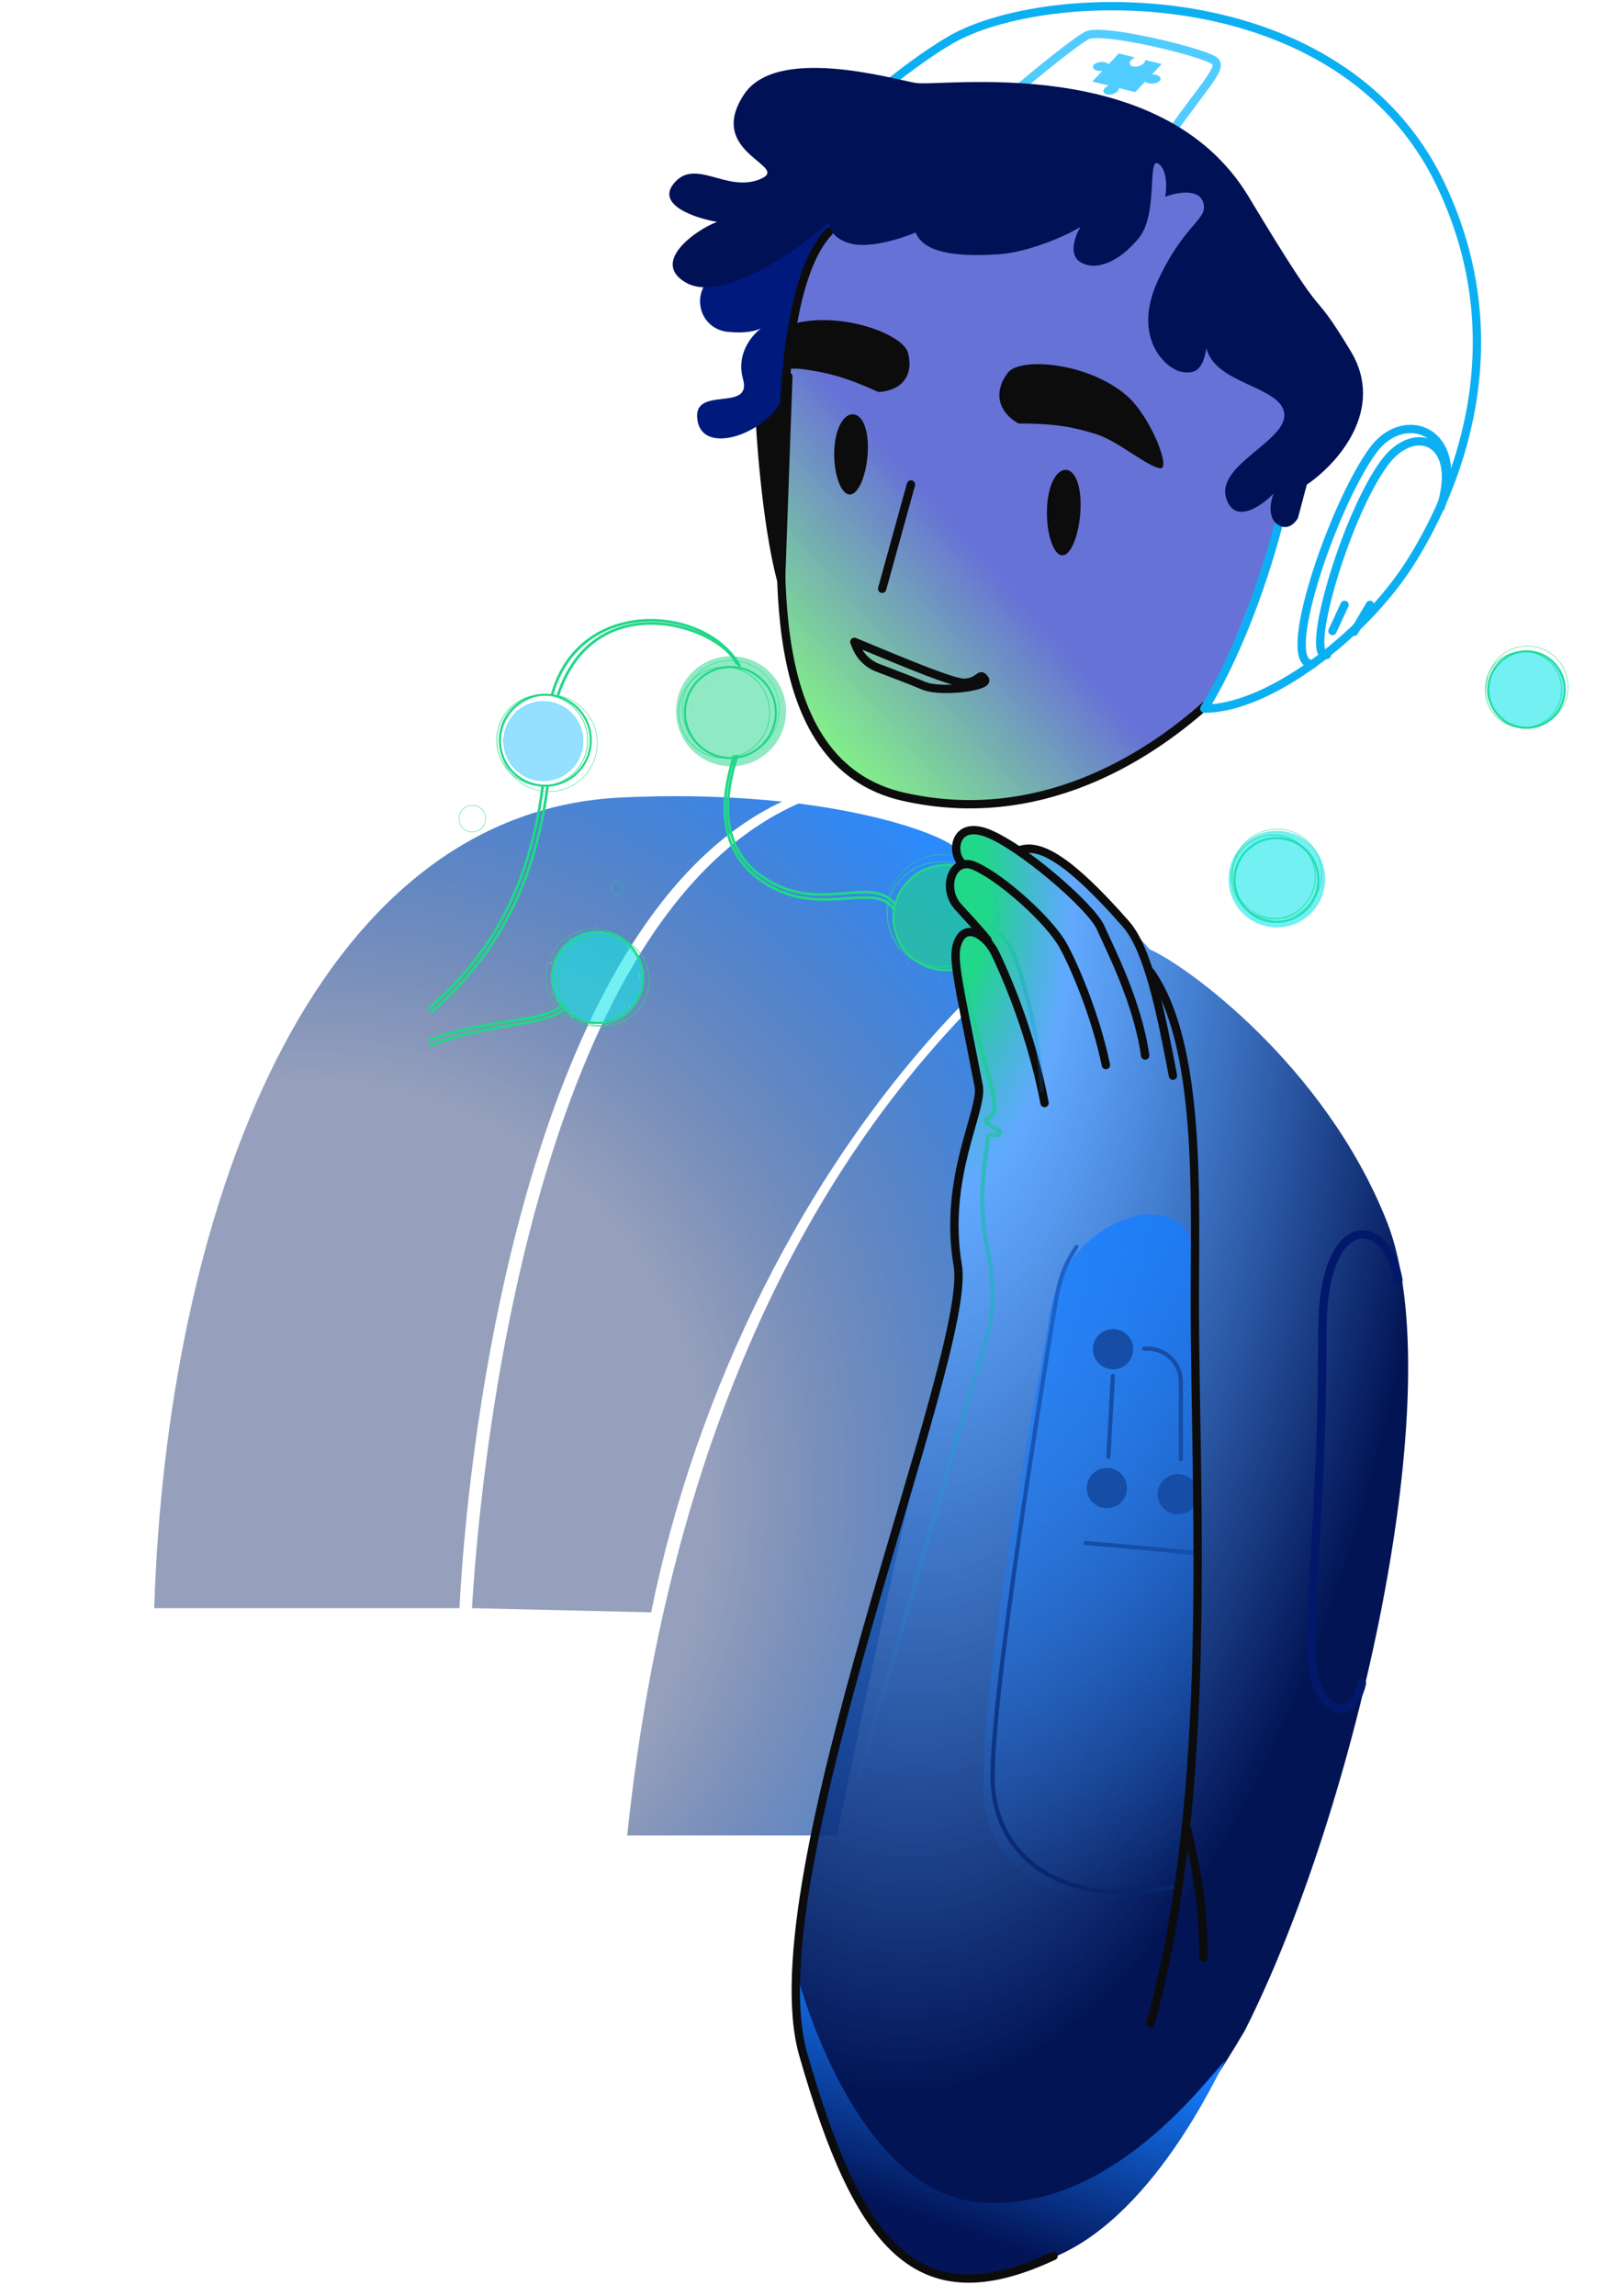 <svg viewBox="0 0 521 744" fill="none" xmlns="http://www.w3.org/2000/svg"><path d="M201.663 258.403c19.918-.91 37.25-.202 51.864 1.355-77.781 36.606-100.888 190.22-104.567 261.348H50c4.053-127.331 50.525-258.084 151.663-262.703Z" fill="url(#a)"/><path d="M258.8 260.417c.028-.011.056-.023.083-.036 33.062 4.173 50.724 12.591 51.231 14.999l.365 4.661-2.686 10.492 11.305 13.477c-12.987-7.137-8.67 16.446-7.384 21.678-50.923 52.562-86.31 125.774-100.608 196.769l-58.093-1.351c4.707-76.669 28.371-226.629 105.787-260.689Z" fill="url(#b)"/><path d="M203.338 594.735h68.004s21.698-105.652 31.35-141.087c7.58-27.832 9.798-34.512 6.737-50.233 0-10.193 1.3-22.525 3.061-30.505 6.608-17.412 5.025-22.777-.024-44.106-67.996 71.25-98.996 169.335-109.128 265.931Z" fill="url(#c)"/><circle cx="306.728" cy="297.345" r="17.047" transform="rotate(-174.305 306.728 297.345)" stroke="#21D789" stroke-width=".675"/><g filter="url(#d)"><circle cx="306.728" cy="297.345" r="17.047" transform="rotate(-174.305 306.728 297.345)" fill="#21D789" fill-opacity=".6"/></g><circle cx="307.728" cy="297.345" r="17.047" transform="rotate(-174.305 307.728 297.345)" stroke="#21D789" stroke-width=".203" stroke-linecap="round" stroke-dasharray=".07 10.13"/><path d="M289.349 298.612c.934-9.369 1.186-15.547 10.207-18.283 9.021-2.737 25.606 6.96 24.672 16.329-.934 9.368-10.239 21.543-19.607 20.609-9.369-.934-16.206-9.287-15.272-18.655Z" stroke="#ADF03E" stroke-width=".203" stroke-linecap="round" stroke-dasharray=".07 6.08"/><circle cx="305.709" cy="295.1" r="18.185" transform="rotate(-174.305 305.709 295.1)" stroke="#21D789" stroke-width=".135"/><circle cx="307.709" cy="295.1" r="18.185" transform="rotate(-174.305 307.709 295.1)" stroke="#21D789" stroke-width=".135" stroke-linejoin="round" stroke-dasharray=".14 6.75"/><circle cx="304.728" cy="296.345" r="17.047" transform="rotate(-174.305 304.728 296.345)" stroke="#21D789" stroke-width=".203"/><path d="M268.287 683.833c-4.675-10.388-14.947-29.249-5.282-83.308 13.827-62.515 49.699-170.787 48.213-189.78-1.858-23.741-2.872-28.215 6.182-53.926-5.58-33.784-8.21-44.356-5.58-51.537 1.129-3.084 4.551-4.313 6.225-3.458-1.875-1.995-3.74-3.373-7.629-8.99-4.459-6.441-1.555-12.131 1.404-13.026-1.514-2.133-5.45-5.959 0-9.593 5.45-3.633 16.791 1.679 20.644 5.464-.275-.757.661-1.816 6.606 0 5.946 1.817 24.934 22.07 33.685 31.969 11.498 4.878 56.763 37.494 76.857 88.14 21.335 53.772-10.23 191.532-46.077 262.276-13.417 22.888-52.241 82.795-88.221 80.314-34.934-2.409-40.102-39.159-47.027-54.545Z" fill="url(#e)"/><path d="M285.584 255.054c-24.751-11.977-29.967-30.282-32.489-70.342V147.49L243 80.303C285.689 56.96 373.464 18.225 383.053 50.02c13.085 13.512 31.544 78.228 41.323 97.469l-32.806 82.014c-17.348 13.879-64.95 45.406-105.986 25.55Z" fill="url(#f)"/><path d="M310.466 306c4.251 24.366 11.12 44.808 11.938 51.186.817 6.378-4.58 4.579-2.29 6.705 2.29 2.126 5.232 2.453 3.761 3.597-1.471 1.145-3.761-1.308-3.761 2.29s-3.762 17.334 0 34.669c3.009 13.867 1.253 24.36 0 27.872L276 584.275" stroke="url(#g)" stroke-width="1.351"/><path d="M318.832 578.957c-.312-43.227 19.301-137.708 21.23-151.282 3.841-27.032 25.356-34.191 32.506-34.191 7.15 0 14.298 2.844 14.298 14.685-.082 27.198 1.185 90.909-.082 138.85-1.267 47.94-5.225 48.96-4.437 63.357.002 9.926-63.192 13.439-63.515-31.419Z" fill="url(#h)" fill-opacity=".8"/><path d="M397.342 667.556c-7.034 7.303-37.11 48.812-78.872 46.16C276.707 711.065 258.469 640 258.469 640c-2.314 8.176 3.95 44.271 18.39 68.708 18.049 30.545 33.785 33.785 62.479 23.603 33.968-12.053 55.591-60.806 58.004-64.755Z" fill="url(#i)"/><path d="M453.383 414.78c-3.709-21.015-24.65-23.074-24.653 16.72-.007 77.237-8.39 106.563.002 118.114 5.255 7.232 10.925 4.17 12.813-4.138" stroke="#02196B" stroke-width="2.702" stroke-linecap="round" stroke-linejoin="round"/><path d="M338.645 357.416c-3.229-17.222-9.546-34.937-15.93-48.389-2.774-5.844-9.566-10.436-12.2-3.645-1.94 5.001 0 11.725 6.781 46.482 1.545 7.92-11.661 29.407-6.778 58.261 4.883 28.853-66.347 198.923-50.104 255.591 17.941 62.588 37.128 85.933 81.166 65.29" stroke="#0C0C0D" stroke-width="2.702" stroke-linecap="round" stroke-linejoin="round"/><path d="M253.232 187.818c-4.893-18.325-7.232-50.544-7.232-61.995l9.585-3.823-2.353 65.818Z" fill="#0C0C0D" stroke="#0C0C0D" stroke-width="2.702" stroke-linecap="round" stroke-linejoin="round"/><path d="M235.992 107.535c-9.604-.98-12.543-13.329-3.92-18.817L267.749 65l8.036 5.684c-2.679.523-8.899 3.725-12.349 12.35-4.312 10.78-6.272 29.598-8.624 42.731-2.353 13.133-26.269 22.934-28.621 10.781-2.352-12.153 17.838-2.549 14.701-13.721-2.178-7.761 2.283-13.621 5.763-16.398-1.826.877-5.228 1.663-10.663 1.108Z" fill="#00197D"/><path d="M268.774 75.089c-12.094 12.766-15.015 46.837-15.014 74.739.001 27.902-8.535 97.603 39.169 108.354 43.738 9.856 78.625-12.465 97.938-29.63" stroke="#0C0C0D" stroke-width="2.702" stroke-miterlimit="10" stroke-linecap="round"/><path d="M312.64 221.237c-4.109.171-25.741-9.221-35.64-13.237l.55 1.412a12.233 12.233 0 0 0 7.073 6.989c5.138 1.946 11.59 4.427 14.802 5.786 5.562 2.353 21.501.309 19.878-2.044-1.822-2.642-1.528.88-6.663 1.094ZM385 593c1.868 9.13 5.146 20.307 5.146 41.313" stroke="#0C0C0D" stroke-width="2.702" stroke-linecap="round" stroke-linejoin="round"/><path d="M281.346 146.3c-.317 7.176-2.911 14.064-5.912 13.932-3.001-.133-5.273-7.236-4.956-14.412.317-7.175 3.103-11.706 6.104-11.573 3.001.132 5.081 4.878 4.764 12.053ZM350.311 165.083c-.338 7.65-2.952 15.002-5.953 14.869-3.001-.133-5.253-7.699-4.915-15.349.338-7.651 3.138-12.489 6.139-12.356 3.001.132 5.067 5.185 4.729 12.836ZM330.213 137.232c-7.799-4.474-7.438-11.461-3.398-16.529 4.04-5.067 26.173-3.274 38.62 7.622 7.611 6.663 14.453 24.091 10.633 23.416-4.57-.809-13.813-8.99-20.81-11.106-6.997-2.115-12.421-3.403-25.045-3.403ZM284.855 127.046c8.842-.639 11.218-6.789 9.497-12.802-1.722-6.013-21.773-13.526-37.339-9.282-.975 4.227-1.499 14.543-1.499 14.543 1.859-.085 3.628-.057 5.19.172 7.198 1.058 12.642 2.182 24.151 7.369Z" fill="#0C0C0D"/><path d="M468.176 160.751c5.528-21.529-13.183-28.241-23.015-14.857-13.098 17.829-30.958 70.57-19.482 69.21" stroke="#0CB0F2" stroke-width="2.702" stroke-linecap="round"/><path d="M467.117 164.345c6.82-21.849-8.659-27.46-18.293-14.346-12.834 17.469-26.197 64.101-18.617 62.207M432 204.461l3.913-8.461M439 204.723l5.155-8.723" stroke="#0CB0F2" stroke-width="2.702" stroke-linecap="round"/><path d="M380.278 348.557c-3.989-20.938-8.059-40.97-15.288-49.185-17.902-20.347-27.519-25.999-33.99-23.992" stroke="#0C0C0D" stroke-width="2.702" stroke-linecap="round"/><path d="M371.27 342.013c-2.486-17.404-11.314-34.372-14.454-41.435-3.14-7.063-26.498-26.981-37.087-30.772-10.59-3.79-11.413 6.842-7.77 9.946" stroke="#0C0C0D" stroke-width="2.702" stroke-linecap="round" stroke-linejoin="round"/><path d="M308 287c2.857 6.855 16.759 13.901 19.996 20.757 3.237 6.855 9.711 30.658 9.711 46.274" stroke="url(#j)" stroke-width="1.351"/><path d="M358.541 345.121c-3.418-16.472-10.333-32.263-13.82-38.645-4.403-8.061-20.085-22.164-28.829-25.911-7.293-3.127-10.633 7.487-5.212 13.336 7.871 8.493 9.481 10.697 9.481 10.697" stroke="#0C0C0D" stroke-width="2.702" stroke-linecap="round" stroke-linejoin="round"/><path d="M327 31.48c7.48-6.648 23.226-19.3 25.757-20.142 6.049-2.015 36.969 5.525 40.902 8.298 3.036 2.141-2.703 7.26-14.203 23.654" stroke="#51CCFF" stroke-width="2.702" stroke-linecap="round" stroke-linejoin="round"/><path d="M295.346 157 286 190.792" stroke="#0C0C0D" stroke-width="2.702" stroke-linecap="round"/><path d="M355.765 22.885c.517.123 1.07.154 1.62.09l-3.064 3.265a.156.156 0 0 0-.05.074.118.118 0 0 0 .005.08.147.147 0 0 0 .058.066.228.228 0 0 0 .096.032l5.018 1.232a3.557 3.557 0 0 0-1.235.81c-.805.86-.539 1.78.59 2.058 1.129.279 2.702-.193 3.508-1.051.291-.293.454-.643.463-.999l5.02 1.233a.533.533 0 0 0 .245-.005.467.467 0 0 0 .207-.11l3.015-3.212a2.52 2.52 0 0 0 1.061.509c1.312.327 2.94-.016 3.636-.755.697-.74.194-1.601-1.12-1.924a4.423 4.423 0 0 0-.956-.12c-.223-.004-.338-.136-.217-.263l2.785-2.967a.155.155 0 0 0 .05-.074.118.118 0 0 0-.005-.08.147.147 0 0 0-.058-.066.227.227 0 0 0-.096-.032l-5.043-1.24c.001.366-.162.729-.462 1.03-.806.86-2.376 1.334-3.508 1.05-1.132-.284-1.396-1.199-.59-2.057a3.547 3.547 0 0 1 1.28-.828l-5.043-1.238a.533.533 0 0 0-.245.005.462.462 0 0 0-.207.11l-3.093 3.294c-.288-.282-.688-.488-1.146-.59-1.314-.328-2.94.015-3.637.754-.696.74-.193 1.597 1.118 1.92Z" fill="#51CCFF"/><path d="m360.81 445.856-1.471 26.22M352 500c7.132.541 29.48 2.611 36.045 3.277M382.848 472.841l.001-25.033c0-5.969-4.839-10.808-10.808-10.808H371" stroke="#164DA6" stroke-width="1.351" stroke-linecap="round"/><path d="M380.674 611.362c-34.88 7.372-56.949-8.551-58.747-32.38-1.798-23.83 18.184-143.553 19.767-153.662 1.81-11.558 3.287-15.005 7.329-21.326" stroke="url(#k)" stroke-width="1.351" stroke-linecap="round"/><circle cx="381.854" cy="484.184" r="6.528" transform="rotate(-2.94 381.854 484.184)" fill="#164DA6"/><path d="M373 655.588c20.765-75.144 14.365-169.154 14.365-235.074 0-31.865 2.182-82.098-14.365-105.514" stroke="#0C0C0D" stroke-width="2.702" stroke-linecap="round"/><circle cx="360.854" cy="437.184" r="6.528" transform="rotate(-2.94 360.854 437.184)" fill="#164DA6"/><circle cx="358.854" cy="482.184" r="6.528" transform="rotate(-2.94 358.854 482.184)" fill="#164DA6"/><path d="M419.68 113.7c5.803 32.982-13.013 89.977-29.231 115.926 20.959 0 51.619-23.762 66.363-46.652 14.744-22.889 35.3-70.604 10.308-123.086C434.888-7.8 339.282-5.082 308.148 12.95c-14.767 8.554-38.54 28.606-33.445 28.606 24.651-14.92 129.328-16.786 144.977 72.143Z" stroke="#0CB0F2" stroke-width="2.702" stroke-linejoin="round"/><path d="M375.564 53.053c2.949 2.065 2.706 7.992 2.216 10.697 3.43-1.322 10.683-2.831 12.254 1.707 1.963 5.672-5.673 6.444-14.47 25.09s2.216 28.799 7.27 29.889c5.055 1.091 7.2-1.09 8.291-7.636 2.836 11.782 24.089 12.247 25.235 21.133 1.147 8.886-22.262 16.721-18.822 27.517 2.751 8.638 11.402 2.58 15.383-1.528-.956 2.325-2.064 7.567 1.146 9.936 3.211 2.37 5.824-.336 6.73-1.984l2.886-10.851c9.588-6.445 25.841-24.144 14.146-43.384-14.618-24.05-4.715-2.829-33.009-49.89-28.294-47.06-99.972-35.463-107.984-36.878-8.012-1.415-45.121-12.202-55.649 3.773-12.727 19.309 15.954 23.132 5.079 27.482-10.875 4.35-21.025-7.25-27.913 1.45-5.509 6.96 7.13 11.116 14.138 12.325-6.524 2.356-21.961 13.05-9.966 19.755 11.112 6.213 34.132-8.941 46.395-19.755-.241 1.71.834 5.516 7.069 7.068 6.235 1.553 16.496-1.77 20.847-3.625 1.565 3.625 5.929 8.44 26.821 7.069 9.551-.626 21.75-5.86 26.643-8.881-1.691 2.779-4.06 8.953 0 11.418 5.075 3.082 12.725-.175 18.996-7.921 6.271-7.746 2.582-26.558 6.268-23.976Z" fill="#001156"/><g filter="url(#l)"><path d="M208.479 316.739c0 8.141-6.599 14.74-14.74 14.74-8.14 0-14.739-6.599-14.739-14.74 0-8.14 6.599-14.739 14.739-14.739 8.141 0 14.74 6.599 14.74 14.739Z" fill="#17E6E8" fill-opacity=".6"/><path d="M208.479 316.739c0 8.141-6.599 14.74-14.74 14.74-8.14 0-14.739-6.599-14.739-14.74 0-8.14 6.599-14.739 14.739-14.739 8.141 0 14.74 6.599 14.74 14.739Z" stroke="#17E6E8" stroke-width=".675"/></g><circle cx="193.739" cy="316.739" r="14.739" stroke="#21D789" stroke-width=".675"/><circle cx="193.739" cy="317.739" r="14.739" stroke="#21D789" stroke-width=".068"/><circle cx="192.739" cy="316.739" r="14.739" stroke="#fff" stroke-width=".203" stroke-linecap="round" stroke-dasharray=".07 10.13"/><path d="M208.84 314.739c0 8.141.313 13.478-7.213 16.606-7.526 3.129-22.627-3.792-22.627-11.932S185.96 300 194.101 300c8.14 0 14.739 6.599 14.739 14.739Z" stroke="#ADF03E" stroke-width=".203" stroke-linecap="round" stroke-dasharray=".07 6.08"/><circle cx="192.723" cy="316.723" r="15.723" stroke="#21D789" stroke-width=".135"/><circle cx="195.739" cy="317.739" r="14.739" stroke="#21D789" stroke-width=".203"/><circle cx="176.796" cy="239.871" r="14.739" transform="rotate(-174.305 176.796 239.871)" stroke="#21D789" stroke-width=".675"/><circle cx="177.796" cy="240.871" r="14.739" transform="rotate(-174.305 177.796 240.871)" stroke="#21D789" stroke-width=".203" stroke-linecap="round" stroke-dasharray=".07 10.13"/><path d="M161.77 241.372c.808-8.1 1.026-13.441 8.825-15.808 7.8-2.366 22.139 6.019 21.331 14.119-.807 8.1-8.852 18.626-16.952 17.819-8.1-.808-14.012-8.03-13.204-16.13Z" stroke="#ADF03E" stroke-width=".203" stroke-linecap="round" stroke-dasharray=".07 6.08"/><circle cx="177.915" cy="240.795" r="15.723" transform="rotate(-174.305 177.915 240.795)" stroke="#21D789" stroke-width=".135"/><g filter="url(#m)" transform="rotate(180 176.159 240.159)"><circle cx="176.159" cy="240.159" r="12.841" fill="#51CCFF" fill-opacity=".6"/><circle cx="176.159" cy="240.159" r="12.841" stroke="#51CCFF" stroke-width=".135"/></g><circle cx="175.796" cy="239.871" r="14.739" transform="rotate(-174.305 175.796 239.871)" stroke="#21D789" stroke-width=".203"/><path d="M182.273 326.344a.439.439 0 1 0-.546-.688l.546.688Zm-.546-.688c-1.679 1.331-3.963 2.251-6.788 2.984-2.823.732-6.143 1.268-9.876 1.856-7.452 1.172-16.493 2.541-26.214 6.092l.302.824c9.629-3.517 18.589-4.875 26.049-6.049 3.723-.586 7.087-1.128 9.96-1.873 2.87-.745 5.292-1.703 7.113-3.146l-.546-.688Z" fill="#21D789"/><path d="M183.278 327.34a.44.44 0 0 0-.556-.68l.556.68Zm-.556-.68c-1.702 1.391-4.035 2.36-6.928 3.144-2.892.783-6.299 1.37-10.128 2.023-7.645 1.304-16.914 2.861-26.827 6.764l.322.818c9.818-3.867 19.003-5.412 26.653-6.716 3.818-.652 7.269-1.246 10.209-2.042 2.938-.796 5.412-1.804 7.255-3.311l-.556-.68Z" fill="#21D789"/><circle cx="153.133" cy="265.277" r="4.316" transform="rotate(-174.305 153.133 265.277)" stroke="#21D789" stroke-width=".135"/><circle cx="200.174" cy="287.769" r="2.038" transform="rotate(-174.305 200.174 287.769)" stroke="#21D789" stroke-width=".135"/><path d="M175.923 255C171 293.255 154.171 313.745 139 326.725" stroke="#21D789" stroke-width=".878" stroke-linecap="round"/><path d="M177.478 255c-4.94 38.385-22.194 59.604-37.478 72.91M179 225.083c8.875-31.939 49.906-28.966 60.728-9.351" stroke="#21D789" stroke-width=".878" stroke-linecap="round"/><path d="M238.813 214.933c-6.058-12.474-45.83-25.315-57.813 10.026M237.98 245c-2.763 9.18-7.565 27.632 7.448 39.33 18.768 14.623 37.943.532 44.245 10.189" stroke="#21D789" stroke-width=".878" stroke-linecap="round"/><path d="M238.977 245c-3.357 10.434-6.622 27.598 6.658 37.947 18.766 14.624 36.529-.157 44.509 10.067" stroke="#21D789" stroke-width=".878" stroke-linecap="round"/><circle cx="236.796" cy="230.871" r="14.739" transform="rotate(-174.305 236.796 230.871)" stroke="#21D789" stroke-width=".675"/><g filter="url(#n)"><circle cx="237.019" cy="230.479" r="17.839" transform="rotate(-174.305 237.019 230.479)" fill="#21D789" fill-opacity=".5"/></g><circle cx="238.796" cy="230.871" r="14.739" transform="rotate(-174.305 238.796 230.871)" stroke="#21D789" stroke-width=".203" stroke-linecap="round" stroke-dasharray=".07 10.13"/><path d="M221.77 231.372c.808-8.1 1.026-13.441 8.825-15.808 7.8-2.366 22.139 6.019 21.331 14.119-.807 8.1-8.852 18.626-16.952 17.819-8.1-.808-14.012-8.03-13.204-16.13Z" stroke="#ADF03E" stroke-width=".203" stroke-linecap="round" stroke-dasharray=".07 6.08"/><circle cx="236.915" cy="229.795" r="15.723" transform="rotate(-174.305 236.915 229.795)" stroke="#21D789" stroke-width=".135"/><circle cx="237.915" cy="228.795" r="15.723" transform="rotate(-174.305 237.915 228.795)" stroke="#21D789" stroke-width=".135" stroke-linejoin="round" stroke-dasharray=".14 6.75"/><circle cx="234.796" cy="230.871" r="14.739" transform="rotate(-174.305 234.796 230.871)" stroke="#21D789" stroke-width=".203"/><circle cx="494.909" cy="223.452" r="12.381" transform="rotate(-174.305 494.909 223.452)" stroke="#21D789" stroke-width=".675"/><g filter="url(#o)"><circle cx="494.909" cy="223.452" r="12.381" transform="rotate(-174.305 494.909 223.452)" fill="#17E6E8" fill-opacity=".6"/></g><circle cx="495.909" cy="223.452" r="12.381" transform="rotate(-174.305 495.909 223.452)" stroke="#21D789" stroke-width=".203" stroke-linecap="round" stroke-dasharray=".07 10.13"/><path d="M482.288 224.193c.678-6.804.861-11.29 7.413-13.278 6.551-1.987 18.596 5.055 17.917 11.859-.678 6.804-7.436 15.646-14.239 14.967-6.804-.678-11.77-6.744-11.091-13.548Z" stroke="#ADF03E" stroke-width=".203" stroke-linecap="round" stroke-dasharray=".07 6.08"/><circle cx="495.169" cy="222.548" r="13.207" transform="rotate(-174.305 495.169 222.548)" stroke="#21D789" stroke-width=".135"/><circle cx="495.169" cy="221.548" r="13.207" transform="rotate(-174.305 495.169 221.548)" stroke="#21D789" stroke-width=".135" stroke-linejoin="round" stroke-dasharray=".14 6.75"/><circle cx="493.909" cy="223.452" r="12.381" transform="rotate(-174.305 493.909 223.452)" stroke="#21D789" stroke-width=".203"/><circle cx="413.836" cy="285.141" r="13.579" transform="rotate(-174.305 413.836 285.141)" stroke="#21D789" stroke-width=".675"/><g filter="url(#p)"><circle cx="413.971" cy="284.862" r="15.661" transform="rotate(-174.305 413.971 284.862)" fill="#17E6E8" fill-opacity=".6"/></g><circle cx="414.836" cy="285.141" r="13.579" transform="rotate(-174.305 414.836 285.141)" stroke="#21D789" stroke-width=".203" stroke-linecap="round" stroke-dasharray=".07 10.13"/><path d="M399.993 285.76c.744-7.462.945-12.383 8.13-14.562 7.186-2.18 20.396 5.544 19.652 13.006-.744 7.462-8.156 17.16-15.618 16.416-7.462-.745-12.908-7.397-12.164-14.86Z" stroke="#ADF03E" stroke-width=".203" stroke-linecap="round" stroke-dasharray=".07 6.08"/><circle cx="414.024" cy="283.15" r="14.485" transform="rotate(-174.305 414.024 283.15)" stroke="#21D789" stroke-width=".135"/><circle cx="415.024" cy="283.15" r="14.485" transform="rotate(-174.305 415.024 283.15)" stroke="#21D789" stroke-width=".135" stroke-linejoin="round" stroke-dasharray=".14 6.75"/><circle cx="412.836" cy="284.141" r="13.579" transform="rotate(-174.305 412.836 284.141)" stroke="#21D789" stroke-width=".203"/><defs><linearGradient id="f" x1="241.578" y1="226.887" x2="356.716" y2="124.672" gradientUnits="userSpaceOnUse"><stop stop-color="#61FF58" stop-opacity=".76"/><stop offset=".578" stop-color="#3C4ACB" stop-opacity=".78"/></linearGradient><linearGradient id="g" x1="300.135" y1="306" x2="300.135" y2="584.275" gradientUnits="userSpaceOnUse"><stop stop-color="#21D789"/><stop offset="1" stop-color="#167DFF" stop-opacity="0"/></linearGradient><linearGradient id="h" x1="343.749" y1="396.113" x2="364.303" y2="616.854" gradientUnits="userSpaceOnUse"><stop stop-color="#167DFF"/><stop offset="1" stop-color="#167DFF" stop-opacity="0"/></linearGradient><linearGradient id="i" x1="333.073" y1="653.607" x2="304.164" y2="741.104" gradientUnits="userSpaceOnUse"><stop stop-color="#167DFF"/><stop offset=".781" stop-color="#031558"/></linearGradient><linearGradient id="j" x1="308.382" y1="287.762" x2="352.942" y2="351.936" gradientUnits="userSpaceOnUse"><stop offset=".163" stop-color="#21D789"/><stop offset="1" stop-color="#167DFF" stop-opacity="0"/></linearGradient><linearGradient id="k" x1="340.372" y1="391.809" x2="361.03" y2="613.668" gradientUnits="userSpaceOnUse"><stop offset=".155" stop-color="#1C61C8"/><stop offset="1" stop-color="#08246A"/></linearGradient><filter id="d" x="276.17" y="266.786" width="61.117" height="61.117" filterUnits="userSpaceOnUse" color-interpolation-filters="sRGB"><feFlood flood-opacity="0" result="BackgroundImageFix"/><feBlend mode="normal" in="SourceGraphic" in2="BackgroundImageFix" result="shape"/><feGaussianBlur stdDeviation="6.755" result="effect1_foregroundBlur_3159_21334"/></filter><filter id="l" x="165.828" y="288.828" width="55.823" height="55.823" filterUnits="userSpaceOnUse" color-interpolation-filters="sRGB"><feFlood flood-opacity="0" result="BackgroundImageFix"/><feBlend mode="normal" in="SourceGraphic" in2="BackgroundImageFix" result="shape"/><feGaussianBlur stdDeviation="6.417" result="effect1_foregroundBlur_3159_21334"/></filter><filter id="m" x="149.74" y="213.741" width="52.838" height="52.837" filterUnits="userSpaceOnUse" color-interpolation-filters="sRGB"><feFlood flood-opacity="0" result="BackgroundImageFix"/><feBlend mode="normal" in="SourceGraphic" in2="BackgroundImageFix" result="shape"/><feGaussianBlur stdDeviation="6.755" result="effect1_foregroundBlur_3159_21334"/></filter><filter id="n" x="209.045" y="202.505" width="55.947" height="55.946" filterUnits="userSpaceOnUse" color-interpolation-filters="sRGB"><feFlood flood-opacity="0" result="BackgroundImageFix"/><feBlend mode="normal" in="SourceGraphic" in2="BackgroundImageFix" result="shape"/><feGaussianBlur stdDeviation="5.066" result="effect1_foregroundBlur_3159_21334"/></filter><filter id="o" x="469.017" y="197.561" width="51.783" height="51.783" filterUnits="userSpaceOnUse" color-interpolation-filters="sRGB"><feFlood flood-opacity="0" result="BackgroundImageFix"/><feBlend mode="normal" in="SourceGraphic" in2="BackgroundImageFix" result="shape"/><feGaussianBlur stdDeviation="6.755" result="effect1_foregroundBlur_3159_21334"/></filter><filter id="p" x="384.799" y="255.691" width="58.344" height="58.344" filterUnits="userSpaceOnUse" color-interpolation-filters="sRGB"><feFlood flood-opacity="0" result="BackgroundImageFix"/><feBlend mode="normal" in="SourceGraphic" in2="BackgroundImageFix" result="shape"/><feGaussianBlur stdDeviation="6.755" result="effect1_foregroundBlur_3159_21334"/></filter><radialGradient id="a" cx="0" cy="0" r="1" gradientUnits="userSpaceOnUse" gradientTransform="matrix(195.993 -237.721 222.634 183.555 88.427 493.12)"><stop offset=".476" stop-color="#051D60" stop-opacity=".42"/><stop offset="1" stop-color="#2A8BFF"/></radialGradient><radialGradient id="b" cx="0" cy="0" r="1" gradientUnits="userSpaceOnUse" gradientTransform="matrix(195.993 -237.721 222.634 183.555 88.427 493.12)"><stop offset=".476" stop-color="#051D60" stop-opacity=".42"/><stop offset="1" stop-color="#2A8BFF"/></radialGradient><radialGradient id="c" cx="0" cy="0" r="1" gradientUnits="userSpaceOnUse" gradientTransform="matrix(195.993 -237.721 222.634 183.555 88.427 493.12)"><stop offset=".476" stop-color="#051D60" stop-opacity=".42"/><stop offset="1" stop-color="#2A8BFF"/></radialGradient><radialGradient id="e" cx="0" cy="0" r="1" gradientUnits="userSpaceOnUse" gradientTransform="rotate(93.041 16.36 292.591) scale(511.814 216.554)"><stop offset=".057" stop-color="#21D789"/><stop offset=".181" stop-color="#2A8BFF" stop-opacity=".74"/><stop offset=".76" stop-color="#021454"/></radialGradient></defs></svg>